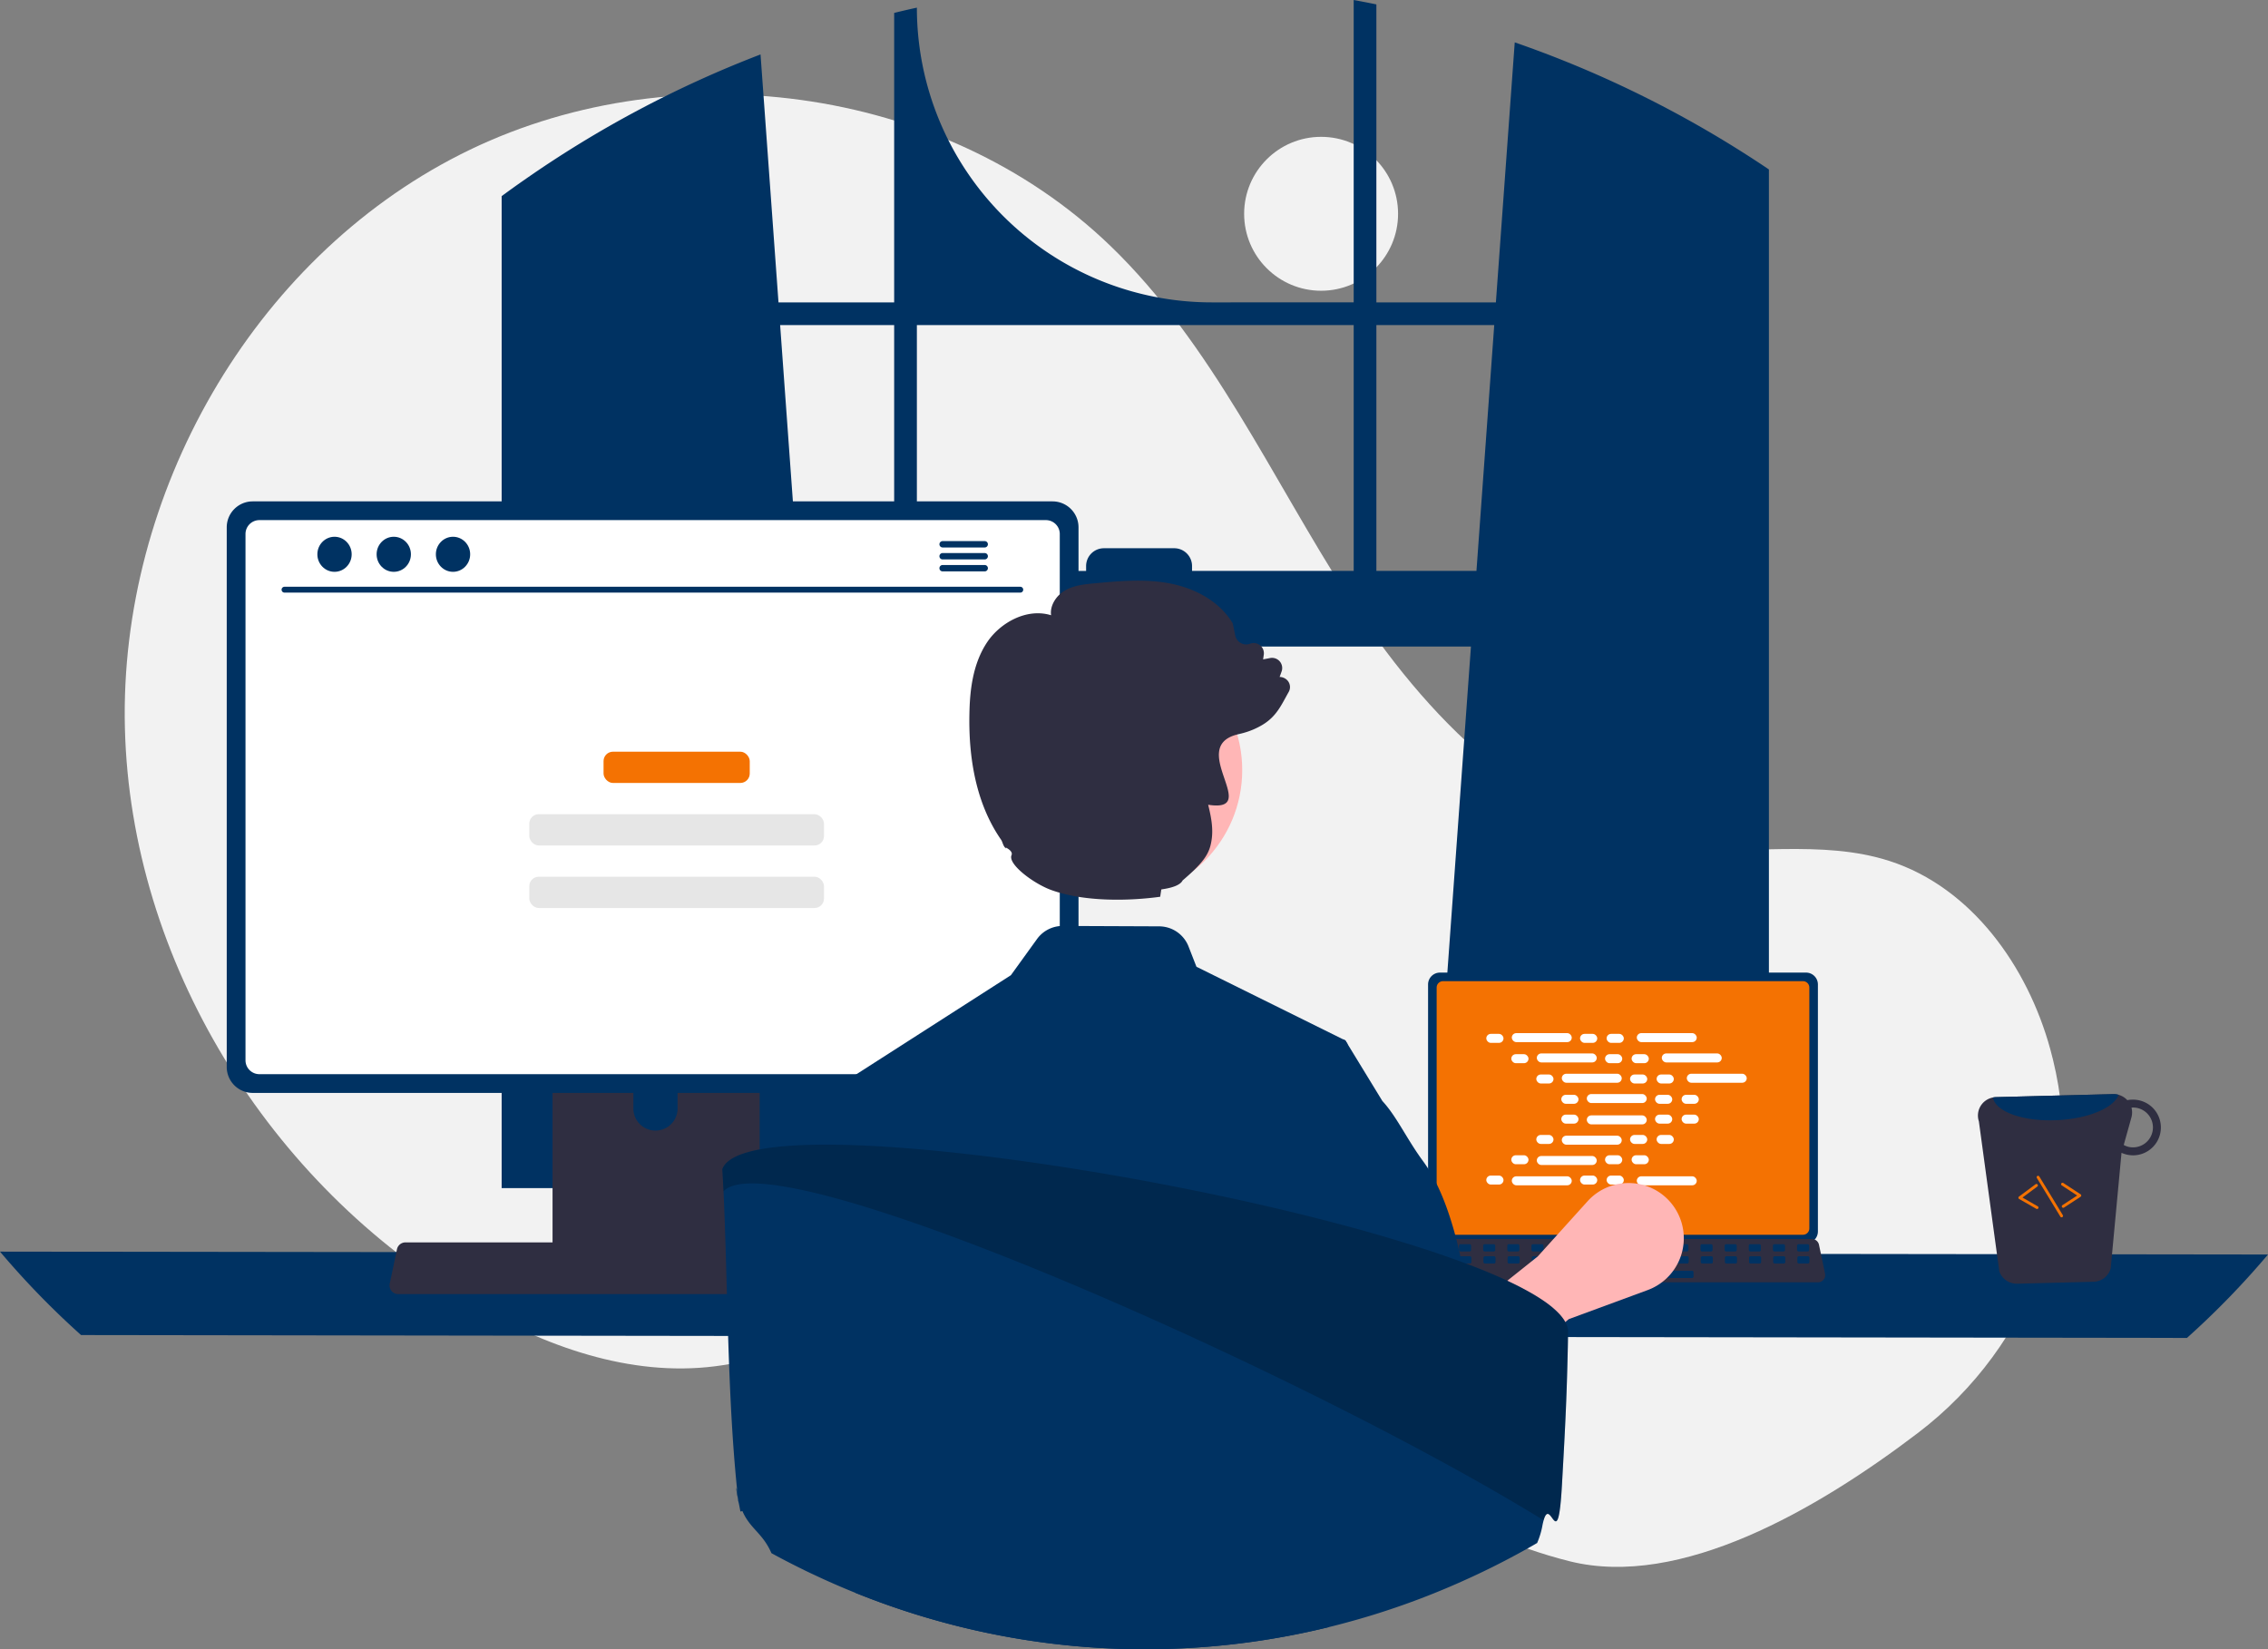 <svg data-name="Layer 1" xmlns="http://www.w3.org/2000/svg" width="786.82" height="572.258"
     viewBox="0 0 786.82 572.258" xmlns:xlink="http://www.w3.org/1999/xlink">
    <rect x="0" y="0" width="786.82" height="572.258" fill="#808080" stroke="none"/>
    <circle cx="458.321" cy="74.182" r="26.701" fill="#f2f2f2"/>
    <path d="M872.038,661.023c39.688-30.229,58.644-81.025,46.776-129.482q-.442-1.806-.934-3.604c-7.867-28.763-27.332-56.101-55.7-65.291-23.82-7.717-49.82-1.783-74.669-4.851-48.781-6.024-86.601-45.494-113.211-86.819-26.611-41.325-47.062-87.583-82.422-121.724-58.285-56.275-153.362-68.391-225.627-31.76C293.987,254.121,247.955,335.391,249.918,416.386c1.963,80.995,50.046,158.432,119.875,199.517,25.652,15.093,55.321,25.785,84.848,22.044,25.62-3.246,48.899-17.013,74.399-21.1,40.091-6.426,79.927,11.701,114.603,32.824,34.676,21.123,68.17,46.16,107.574,55.952C789.478,715.131,836.881,687.801,872.038,661.023Z"
          transform="translate(-206.59 -163.871)" fill="#f2f2f2"/>
    <path d="M815.016,219.191c-.87-.58-1.75-1.13-2.62-1.69a380.24,380.24,0,0,0-80.31-38.93l-6.54,90.22h-41.46v-103.39c-2.61-.54-5.24-1.05-7.87-1.53v104.92H626.946A102.27,102.27,0,0,1,524.676,166.521v-0c-2.64.57-5.26,1.18-7.88,1.83v100.44h-40.13l-6.23-86.03a380.858,380.858,0,0,0-81.94,43.53c-.44.3-.88.61-1.31.91-2.21,1.55-4.39,3.13-6.56,4.73v344.19h118.27l-2.09-28.95-11.5-158.95h231.59l-11.5,158.95-2.09,28.95h116.96v-353.45Q817.656,220.901,815.016,219.191Zm-298.22,142.78h-33.39l-6.17-85.3h39.56Zm159.42,0h-56.08v-1.69a6.18,6.18,0,0,0-6.19-6.18h-24.38a6.178,6.178,0,0,0-6.18,6.18v1.69h-58.71v-85.3h151.54Zm7.87,0v-85.3h40.89l-6.17,85.3Z"
          transform="translate(-206.59 -163.871)" fill="#003262"/>
    <path d="M206.59,598.162a289.003,289.003,0,0,0,28.12,28.95l730.58,1a289.003,289.003,0,0,0,28.12-28.95Z"
          transform="translate(-206.59 -163.871)" fill="#003262"/>
    <path d="M702.02,505.462v85.704a4.122,4.122,0,0,0,4.119,4.119H833.143a4.122,4.122,0,0,0,4.119-4.119v-85.704a4.124,4.124,0,0,0-4.119-4.115H706.139A4.124,4.124,0,0,0,702.02,505.462Z"
          transform="translate(-206.59 -163.871)" fill="#003262"/>
    <path d="M704.999,506.529V590.109a2.205,2.205,0,0,0,2.201,2.201H832.086a2.205,2.205,0,0,0,2.201-2.201V506.529a2.206,2.206,0,0,0-2.201-2.206H707.201A2.206,2.206,0,0,0,704.999,506.529Z"
          transform="translate(-206.59 -163.871)" fill="#F47202"/>
    <path d="M699.364,607.881a2.47,2.47,0,0,0,1.943.93H837.299a2.502,2.502,0,0,0,2.446-3.016l-2.111-10.027a2.507,2.507,0,0,0-1.558-1.818,2.425,2.425,0,0,0-.888-.168H703.41a2.424,2.424,0,0,0-.888.168,2.507,2.507,0,0,0-1.558,1.818l-2.111,10.027A2.501,2.501,0,0,0,699.364,607.881Z"
          transform="translate(-206.59 -163.871)" fill="#2f2e41"/>
    <rect x="830.034" y="595.588" width="4.188" height="2.513" rx="0.488"
          transform="translate(1457.666 1029.819) rotate(-180)" fill="#003262"/>
    <rect x="821.657" y="595.588" width="4.188" height="2.513" rx="0.488"
          transform="translate(1440.912 1029.819) rotate(-180)" fill="#003262"/>
    <rect x="813.28" y="595.588" width="4.188" height="2.513" rx="0.488"
          transform="translate(1424.158 1029.819) rotate(-180)" fill="#003262"/>
    <rect x="804.903" y="595.588" width="4.188" height="2.513" rx="0.488"
          transform="translate(1407.404 1029.819) rotate(-180)" fill="#003262"/>
    <rect x="796.526" y="595.588" width="4.188" height="2.513" rx="0.488"
          transform="translate(1390.65 1029.819) rotate(-180)" fill="#003262"/>
    <rect x="788.149" y="595.588" width="4.188" height="2.513" rx="0.488"
          transform="translate(1373.896 1029.819) rotate(-180)" fill="#003262"/>
    <rect x="779.772" y="595.588" width="4.188" height="2.513" rx="0.488"
          transform="translate(1357.142 1029.819) rotate(-180)" fill="#003262"/>
    <rect x="771.395" y="595.588" width="4.188" height="2.513" rx="0.488"
          transform="translate(1340.388 1029.819) rotate(-180)" fill="#003262"/>
    <rect x="763.018" y="595.588" width="4.188" height="2.513" rx="0.488"
          transform="translate(1323.634 1029.819) rotate(-180)" fill="#003262"/>
    <rect x="754.641" y="595.588" width="4.188" height="2.513" rx="0.488"
          transform="translate(1306.88 1029.819) rotate(-180)" fill="#003262"/>
    <rect x="746.264" y="595.588" width="4.188" height="2.513" rx="0.488"
          transform="translate(1290.126 1029.819) rotate(-180)" fill="#003262"/>
    <rect x="737.887" y="595.588" width="4.188" height="2.513" rx="0.488"
          transform="translate(1273.372 1029.819) rotate(-180)" fill="#003262"/>
    <rect x="729.51" y="595.588" width="4.188" height="2.513" rx="0.488"
          transform="translate(1256.618 1029.819) rotate(-180)" fill="#003262"/>
    <rect x="721.133" y="595.588" width="4.188" height="2.513" rx="0.488"
          transform="translate(1239.865 1029.819) rotate(-180)" fill="#003262"/>
    <rect x="712.756" y="595.588" width="4.188" height="2.513" rx="0.488"
          transform="translate(1223.111 1029.819) rotate(-180)" fill="#003262"/>
    <rect x="704.379" y="595.588" width="4.188" height="2.513" rx="0.488"
          transform="translate(1206.357 1029.819) rotate(-180)" fill="#003262"/>
    <rect x="830.133" y="599.777" width="4.188" height="2.513" rx="0.488"
          transform="translate(1457.864 1038.196) rotate(-180)" fill="#003262"/>
    <rect x="821.756" y="599.777" width="4.188" height="2.513" rx="0.488"
          transform="translate(1441.11 1038.196) rotate(-180)" fill="#003262"/>
    <rect x="813.379" y="599.777" width="4.188" height="2.513" rx="0.488"
          transform="translate(1424.356 1038.196) rotate(-180)" fill="#003262"/>
    <rect x="805.002" y="599.777" width="4.188" height="2.513" rx="0.488"
          transform="translate(1407.602 1038.196) rotate(-180)" fill="#003262"/>
    <rect x="796.625" y="599.777" width="4.188" height="2.513" rx="0.488"
          transform="translate(1390.848 1038.196) rotate(-180)" fill="#003262"/>
    <rect x="788.248" y="599.777" width="4.188" height="2.513" rx="0.488"
          transform="translate(1374.094 1038.196) rotate(-180)" fill="#003262"/>
    <rect x="779.871" y="599.777" width="4.188" height="2.513" rx="0.488"
          transform="translate(1357.34 1038.196) rotate(-180)" fill="#003262"/>
    <rect x="771.494" y="599.777" width="4.188" height="2.513" rx="0.488"
          transform="translate(1340.586 1038.196) rotate(-180)" fill="#003262"/>
    <rect x="763.117" y="599.777" width="4.188" height="2.513" rx="0.488"
          transform="translate(1323.832 1038.196) rotate(-180)" fill="#003262"/>
    <rect x="754.74" y="599.777" width="4.188" height="2.513" rx="0.488"
          transform="translate(1307.078 1038.196) rotate(-180)" fill="#003262"/>
    <rect x="746.363" y="599.777" width="4.188" height="2.513" rx="0.488"
          transform="translate(1290.324 1038.196) rotate(-180)" fill="#003262"/>
    <rect x="737.986" y="599.777" width="4.188" height="2.513" rx="0.488"
          transform="translate(1273.57 1038.196) rotate(-180)" fill="#003262"/>
    <rect x="729.609" y="599.777" width="4.188" height="2.513" rx="0.488"
          transform="translate(1256.816 1038.196) rotate(-180)" fill="#003262"/>
    <rect x="721.232" y="599.777" width="4.188" height="2.513" rx="0.488"
          transform="translate(1240.062 1038.196) rotate(-180)" fill="#003262"/>
    <rect x="712.855" y="599.777" width="4.188" height="2.513" rx="0.488"
          transform="translate(1223.309 1038.196) rotate(-180)" fill="#003262"/>
    <rect x="704.478" y="599.777" width="4.188" height="2.513" rx="0.488"
          transform="translate(1206.555 1038.196) rotate(-180)" fill="#003262"/>
    <rect x="760.604" y="604.803" width="33.508" height="2.513" rx="0.488"
          transform="translate(1348.126 1048.248) rotate(-180)" fill="#003262"/>
    <rect x="515.631" y="358.737" width="5.966" height="3.122" rx="1.561" fill="#fff"/>
    <rect x="548.154" y="358.737" width="5.966" height="3.122" rx="1.561" fill="#fff"/>
    <rect x="557.369" y="358.737" width="5.966" height="3.122" rx="1.561" fill="#fff"/>
    <rect x="524.477" y="358.477" width="20.796" height="3.122" rx="1.561" fill="#fff"/>
    <rect x="567.841" y="358.477" width="20.796" height="3.122" rx="1.561" fill="#fff"/>
    <rect x="524.304" y="365.784" width="5.966" height="3.122" rx="1.561" fill="#fff"/>
    <rect x="556.827" y="365.784" width="5.966" height="3.122" rx="1.561" fill="#fff"/>
    <rect x="566.042" y="365.784" width="5.966" height="3.122" rx="1.561" fill="#fff"/>
    <rect x="533.15" y="365.523" width="20.796" height="3.122" rx="1.561" fill="#fff"/>
    <rect x="576.514" y="365.523" width="20.796" height="3.122" rx="1.561" fill="#fff"/>
    <rect x="532.977" y="372.83" width="5.966" height="3.122" rx="1.561" fill="#fff"/>
    <rect x="565.5" y="372.83" width="5.966" height="3.122" rx="1.561" fill="#fff"/>
    <rect x="574.715" y="372.83" width="5.966" height="3.122" rx="1.561" fill="#fff"/>
    <rect x="541.823" y="372.57" width="20.796" height="3.122" rx="1.561" fill="#fff"/>
    <rect x="585.187" y="372.57" width="20.796" height="3.122" rx="1.561" fill="#fff"/>
    <rect x="541.649" y="379.877" width="5.966" height="3.122" rx="1.561" fill="#fff"/>
    <rect x="574.172" y="379.877" width="5.966" height="3.122" rx="1.561" fill="#fff"/>
    <rect x="583.387" y="379.877" width="5.966" height="3.122" rx="1.561" fill="#fff"/>
    <rect x="550.496" y="379.617" width="20.796" height="3.122" rx="1.561" fill="#fff"/>
    <rect x="548.154" y="407.898" width="5.966" height="3.122" rx="1.561" fill="#fff"/>
    <rect x="557.369" y="407.898" width="5.966" height="3.122" rx="1.561" fill="#fff"/>
    <rect x="567.841" y="408.158" width="20.796" height="3.122" rx="1.561" fill="#fff"/>
    <rect x="515.631" y="407.898" width="5.966" height="3.122" rx="1.561" fill="#fff"/>
    <rect x="524.477" y="408.158" width="20.796" height="3.122" rx="1.561" fill="#fff"/>
    <rect x="524.304" y="400.851" width="5.966" height="3.122" rx="1.561" fill="#fff"/>
    <rect x="556.827" y="400.851" width="5.966" height="3.122" rx="1.561" fill="#fff"/>
    <rect x="566.042" y="400.851" width="5.966" height="3.122" rx="1.561" fill="#fff"/>
    <rect x="533.15" y="401.111" width="20.796" height="3.122" rx="1.561" fill="#fff"/>
    <rect x="532.977" y="393.804" width="5.966" height="3.122" rx="1.561" fill="#fff"/>
    <rect x="565.5" y="393.804" width="5.966" height="3.122" rx="1.561" fill="#fff"/>
    <rect x="574.715" y="393.804" width="5.966" height="3.122" rx="1.561" fill="#fff"/>
    <rect x="541.823" y="394.064" width="20.796" height="3.122" rx="1.561" fill="#fff"/>
    <rect x="541.649" y="386.758" width="5.966" height="3.122" rx="1.561" fill="#fff"/>
    <rect x="574.172" y="386.758" width="5.966" height="3.122" rx="1.561" fill="#fff"/>
    <rect x="583.387" y="386.758" width="5.966" height="3.122" rx="1.561" fill="#fff"/>
    <rect x="550.496" y="387.018" width="20.796" height="3.122" rx="1.561" fill="#fff"/>
    <path d="M711.507,654.353l-13.35-21.102,41.902-33.403,17.295-19.161a19.161,19.161,0,0,1,32.418,6.828h0a19.161,19.161,0,0,1-11.57,23.991l-27.349,10.075Z"
          transform="translate(-206.59 -163.871)" fill="#ffb6b6"/>
    <path d="M398.28,501.352v102.56h71.85v-102.56a3.448,3.448,0,0,0-2.43-3.3,3.175,3.175,0,0,0-1.03-.16H401.75A3.463,3.463,0,0,0,398.28,501.352Zm28.04,35.24a7.67,7.67,0,0,1,15.34,0v11.9a7.67,7.67,0,0,1-15.34,0Z"
          transform="translate(-206.59 -163.871)" fill="#2f2e41"/>
    <path d="M398.06,600.632v9.89a1.946,1.946,0,0,0,1.93,1.94h68.43a1.94,1.94,0,0,0,1.93-1.94v-9.89Z"
          transform="translate(-206.59 -163.871)" fill="#003262"/>
    <path d="M285.25,346.832V534.092a9.007,9.007,0,0,0,9,9h277.5a9.007,9.007,0,0,0,9-9V346.832a9.011,9.011,0,0,0-9-8.99H294.25A9.012,9.012,0,0,0,285.25,346.832Z"
          transform="translate(-206.59 -163.871)" fill="#003262"/>
    <path d="M291.76,349.162v182.62a4.818,4.818,0,0,0,4.81,4.81H569.44a4.818,4.818,0,0,0,4.81-4.81v-182.62a4.82,4.82,0,0,0-4.81-4.82H296.57A4.821,4.821,0,0,0,291.76,349.162Z"
          transform="translate(-206.59 -163.871)" fill="#fff"/>
    <path d="M342.4,611.792a2.948,2.948,0,0,0,2.32,1.11h162.34a2.987,2.987,0,0,0,2.92-3.6l-2.52-11.97a2.993,2.993,0,0,0-1.86-2.17,2.895,2.895,0,0,0-1.06-.2H347.23a2.894,2.894,0,0,0-1.06.2,2.992,2.992,0,0,0-1.86,2.17l-2.52,11.97A2.985,2.985,0,0,0,342.4,611.792Z"
          transform="translate(-206.59 -163.871)" fill="#2f2e41"/>
    <path d="M560.585,369.499H305.261a1.016,1.016,0,0,1,0-2.031H560.585a1.016,1.016,0,0,1,0,2.031Z"
          transform="translate(-206.59 -163.871)" fill="#003262"/>
    <ellipse cx="116.051" cy="192.33" rx="5.95" ry="6.083" fill="#003262"/>
    <ellipse cx="136.607" cy="192.33" rx="5.95" ry="6.083" fill="#003262"/>
    <ellipse cx="157.163" cy="192.33" rx="5.95" ry="6.083" fill="#003262"/>
    <path d="M548.206,351.622h-14.6a1.105,1.105,0,0,0,0,2.21h14.6a1.105,1.105,0,0,0,0-2.21Z"
          transform="translate(-206.59 -163.871)" fill="#003262"/>
    <path d="M548.206,355.772h-14.6a1.105,1.105,0,0,0,0,2.21h14.6a1.105,1.105,0,0,0,0-2.21Z"
          transform="translate(-206.59 -163.871)" fill="#003262"/>
    <path d="M548.206,359.922h-14.6a1.105,1.105,0,0,0,0,2.21h14.6a1.105,1.105,0,0,0,0-2.21Z"
          transform="translate(-206.59 -163.871)" fill="#003262"/>
    <path d="M900.186,604.972a6.416,6.416,0,0,0,6.183,4.331l26.492-.682a6.329,6.329,0,0,0,5.981-4.657l3.749-40.087a9.794,9.794,0,0,0,4.238.871,9.661,9.661,0,1,0-.485-19.317,8.184,8.184,0,0,0-1.736.181,6.548,6.548,0,0,0-4.874-2.103l-40.751,1.052a5.853,5.853,0,0,0-1.005.125,6.365,6.365,0,0,0-4.873,8.265Zm43.173-43.817,2.668-9.553a6.506,6.506,0,0,0,.02-3.375c.129-0.0.244-.062.373-.062a6.91,6.91,0,0,1,.324,13.817A6.505,6.505,0,0,1,943.359,561.156Z"
          transform="translate(-206.59 -163.871)" fill="#2f2e41"/>
    <path d="M897.978,544.686c.868,4.964,10.629,8.454,22.366,7.847,10.793-.497,19.617-4.287,21.234-8.778a6.025,6.025,0,0,0-1.844-.246l-40.751,1.052A5.853,5.853,0,0,0,897.978,544.686Z"
          transform="translate(-206.59 -163.871)" fill="#003262"/>
    <path d="M922.494,582.944a.497.497,0,0,0,.151-.066l5.753-3.766a.499.499,0,0,0,0-.836l-5.98-3.917a.5.5,0,1,0-.548.836l5.341,3.498-5.114,3.348a.5.5,0,0,0,.396.903Z"
          transform="translate(-206.59 -163.871)" fill="#F47202"/>
    <path d="M913.408,583.363a.5.5,0,0,0,.126-.918l-5.303-3.04,5.126-3.807a.5.5,0,1,0-.596-.802l-5.739,4.263a.5.5,0,0,0,.049.835l5.965,3.42A.5.5,0,0,0,913.408,583.363Z"
          transform="translate(-206.59 -163.871)" fill="#F47202"/>
    <path d="M921.922,586.244a.482.482,0,0,0,.137-.058.5.5,0,0,0,.168-.687l-8.155-13.408a.5.5,0,0,0-.854.521l8.155,13.408A.5.5,0,0,0,921.922,586.244Z"
          transform="translate(-206.59 -163.871)" fill="#F47202"/>
    <rect x="209.385" y="260.827" width="50.719" height="10.846" rx="3.264" fill="#F47202"/>
    <rect x="183.626" y="282.519" width="102.236" height="10.846" rx="3.264" fill="#e6e6e6"/>
    <rect x="183.626" y="304.21" width="102.236" height="10.846" rx="3.264" fill="#e6e6e6"/>
    <path d="M497.301,540.717l.217.684.011.023,6.525,19.838,7.506,22.861,14.123,42.961.137,6.673v.023l1.049,53.684-2.909,7.278,3.274,11.932s-1.506-18.037-9.582-7.679c-4.574,5.886-9.925,11.91-14.317,17.556q9.6,3.884,19.507,7.027c1.426.456,2.863.89,4.301,1.323q.462.137.924.274a266.863,266.863,0,0,0,67.351,10.826c1.186.034,2.35.057,3.479.08.399.011.787.023,1.175.023,1.278.011,2.544.023,3.822.023q3.867,0,7.7-.114a266.853,266.853,0,0,0,56.091-7.586c-.125-7.586-.468-16.45-.958-25.918-.228-4.643-5.35-9.674-5.658-14.533-.217-3.65,4.381-7.084,4.141-10.792-1.551-22.827-3.491-14.064-4.928-30.229q-.222-2.379-.411-4.552c-.924-10.381-1.563-16.872-1.563-16.872l6.137-38.683,9.639-60.734-.742-1.221-.833-.411-50.844-25.165-2.761-7.073a10.979,10.979,0,0,0-10.141-6.947l-33.493-.137a10.931,10.931,0,0,0-8.909,4.529l-9.069,12.56Z"
          transform="translate(-206.59 -163.871)" fill="#003262"/>
    <path d="M533.407,617.525,525.82,633.758l-5.179,11.088-8.909,46.646-4.46,4.734L503.45,679.467l-39.998,8.881c-1.312-7.29-.351.247-1.161-7.75.228-.228.468-.456.707-.685.639-.593,1.175-1.152,1.164-1.688-.456-27.584.913-74.526,12.343-102.966a60.053,60.053,0,0,1,7.027-13.107c.228-.308.445-.616.662-.924,5.27-7.381,8.601-14.647,13.324-19.815v-.011a.53.53,0,0,0,.08-.08.157.157,0,0,0,.046-.034l32.443-17.203,1.392,39.105.992,28.109Z"
          transform="translate(-206.59 -163.871)" fill="#003262"/>
    <path d="M650.391,622.135l9.476,20.275,3.307,7.061,8.907,46.642,4.446,4.723,3.83-16.755,1.8-.369,32.459-6.722,9.461,30.046a17.984,17.984,0,0,0-3.261-22.506c-.646-.585-1.184-1.154-1.169-1.692.538-32.443-1.446-91.684-19.367-116.066-5.692-7.738-9.107-15.445-14.076-20.829-.015-.015-.015-.031-.031-.031L674.081,526.114l-.738-1.215-.831-.415Z"
          transform="translate(-206.59 -163.871)" fill="#003262"/>
    <circle id="a657ec4b-47ce-4d2a-9c58-81a811696ca9" data-name="Ellipse 5" cx="386.397" cy="267.201" r="44.558"
            fill="#ffb6b6"/>
    <path d="M653.212,399.948a3.759,3.759,0,0,0-2.69-1.19l.67-1.86a3.528,3.528,0,0,0-3.96-4.7l-2.44.47.23-1.63a3.534,3.534,0,0,0-4.73-3.82,3.766,3.766,0,0,1-3.24-.23,3.846,3.846,0,0,1-1.92-2.61l-.85-4.1-.09-.22c-4.14-6.9-12.1-11.92-21.84-13.76-8.67-1.65-17.56-.81-26.13-.02-3.4.32-7.24.68-10.44,2.64-2.72,1.68-5.02,5.04-4.55,8.43-8.45-2.59-17.51,2.58-22,9.1-5.32,7.76-6.19,17.48-6.33,25.08-.38,17.98,3.33,32.69,11,43.73.56.8.7,2.47,1.81,3.03l-.23-.37c1.24.62,2.5,1.62,2.03,2.69-1.35,3.08,7.62,9.89,13.94,12.14,11.53,4.11,26.86,3.76,37.64,2.28l.38-2.55c3.89-.53,6.63-1.54,7.4-3.12,1.36-1.16,2.52-2.2,3.53-3.16l.01-.01c.02-.02.06-.05.08-.07,4.87-4.67,6-7.33,6.51-11.38.49-3.97-.38-8-1.27-11.63,18.74,2.9-7.38-19.96,10.08-24.38a5.434,5.434,0,0,1,.61-.15c.51-.12,1.02-.24,1.51-.38a26.448,26.448,0,0,0,6.72-2.87c4.88-2.97,6.49-6.91,9.01-11.35A3.427,3.427,0,0,0,653.212,399.948Z"
          transform="translate(-206.59 -163.871)" fill="#2f2e41"/>
    <path d="M750.582,625.308c-.01,1.75-.03,4.2-.11,7.23q-.015.63-.03,1.29c-.13,5.57-.26,10.24-.47,15.43-.01.36-.02.71-.04,1.07-.28,7.24-.72,15.67-1.48,29.02-1.41,24.66-3.87,3.39-6.34,12.04-.12.43-.25.94-.37,1.54a27.916,27.916,0,0,1-1.88,6.33c-1.31.78-2.66,1.53-3.99,2.28-3.79,2.11-7.64,4.14-11.52,6.07-2.18,1.08-4.37,2.14-6.57,3.16-.35.16-.69.32-1.03.47a270.887,270.887,0,0,1-34.75,13.26c-2.32.7-4.63,1.38-6.97,2.01-2.44.68-4.88,1.32-7.35,1.92a266.893,266.893,0,0,1-56.09,7.59c-2.55.08-5.12.11-7.7.11-1.28,0-2.54-.01-3.82-.02-.39,0-.78-.01-1.17-.02-1.13-.03-2.3-.05-3.48-.08a266.663,266.663,0,0,1-67.35-10.83l-.93-.27c-1.44-.44-2.87-.87-4.3-1.33q-9.9-3.135-19.51-7.02-7.335-2.955-14.5-6.34a.339.339,0,0,1-.12-.06c-1-.46-2.01-.94-3.01-1.43-.13-.07-.27-.14-.41-.21q-5.595-2.73-11.07-5.72c-3.07-7.05-7.39-8.4-10.07-14.6a25.874,25.874,0,0,1-1.68-5.74c0-.02-.01-.04-.01-.07.28,3.72-1.19-6.6-.01-.04-.01-.12-.02-.25-.03-.4-.03-.36-.07-.8-.13-1.35-3.43-33.49-3.21-71.79-4.7-103.35q-.15-3.06-.31-5.86c-.03-.62-.07-1.23-.11-1.83.07-.18.15-.37.24-.55a1.002,1.002,0,0,1,.07-.15,1.623,1.623,0,0,1,.1-.18c.02-.03.05-.07.07-.1a.917.917,0,0,1,.05-.1c.09-.14.19-.29.3-.43.05-.06.09-.11.14-.16a.808.808,0,0,1,.12-.14.637.637,0,0,1,.11-.13c.04-.04.08-.09.13-.14a.302.302,0,0,1,.08-.08,2.033,2.033,0,0,1,.26-.25,9.624,9.624,0,0,1,1.14-.9c.14-.09.29-.18.43-.28a19.135,19.135,0,0,1,3.17-1.52c.38-.14.76-.27,1.17-.41.15-.04.29-.09.44-.14.22-.07.44-.14.67-.19,1.14-.34,2.37-.63,3.7-.9.16-.03.33-.06.5-.1.24-.05.49-.09.74-.13.34-.06.69-.12,1.04-.18,2.97-.47,6.34-.82,10.06-1.05q.525-.03,1.05-.06c.41-.02.82-.04,1.24-.06.35-.02.71-.03,1.07-.04.35-.02.71-.03,1.08-.04,1.01-.03,2.05-.06,3.11-.08,3.02-.06,6.2-.04,9.54.03,1.55.04,3.13.08,4.75.15.11,0,.21.01.31.01,1.41.05,2.83.11,4.29.19,1.02.05,2.05.1,3.08.16.97.06,1.95.12,2.94.19.77.04,1.54.1,2.32.15.66.05,1.32.1,1.98.14l.9.06c.49.04.98.07,1.48.12,1.1.09,2.2.18,3.32.27,1.11.1,2.24.2,3.37.3s2.27.21,3.41.32c.12.01.23.02.34.03,1.04.11,2.08.21,3.13.32.24.02.49.04.73.07,1.001.101,2.022.218,3.032.326.31.033.618.066.929.1.791.086,1.572.161,2.368.254,1.05.12,2.12.23,3.16.37.81.09,1.62.18,2.43.28,1.27.15,2.56.31,3.85.48.49.06.98.12,1.47.19,3.68.46,7.4.97,11.18,1.5,5.73.81,11.55,1.69,17.41,2.64q8.805,1.425,17.71,3.01c1.5.27,3,.54,4.51.82q1.02.195,2.04.39c1.16.21,2.32.43,3.48.65,1.16.22,2.32.44,3.48.67,1.38.27,2.77.54,4.15.81,9.09,1.8,18.13,3.72,26.95,5.73,1.45.33,2.9.67,4.34,1q4.32,1.005,8.56,2.04c.78.18,1.55.37,2.32.56,1.92.48,3.84.96,5.73,1.45l.33.09c1.39.34,2.75.69,4.11,1.05q4.815,1.26,9.47,2.55,3.09.855,6.11,1.73c3.01.87,5.96,1.75,8.83,2.64.71.22,1.42.44,2.12.65,2.1.65,4.17,1.31,6.18,1.97,1.6.52,3.16,1.05,4.7,1.58q2.31.795,4.53,1.59c.95.34,1.89.7,2.83,1.04,1.35.5,2.68,1,3.98,1.5.4.15.79.31,1.18.46.25.11.49.2.73.3.47.19.95.37,1.41.56.47.18.93.37,1.39.57.45.18.91.37,1.35.56.45.18.89.37,1.33.57.37.15.73.31,1.08.47.71.31,1.42.62,2.11.94.34.16.68.31,1.02.47l.78.36c.11.06.22.11.33.16.25.12.51.25.76.37.58.27,1.15.56,1.71.83.75.38,1.48.76,2.18,1.13.71.38,1.4.76,2.06,1.13.11.06.21.12.32.18.15.08.3.17.45.25.51.29,1,.59,1.49.88.96.59,1.87,1.17,2.72,1.75.19.13.37.26.56.38.63.45,1.23.89,1.79,1.34,0,.01,0,.01.01.01.19.14.37.29.55.43.15.14.31.26.46.4.52.45,1,.88,1.44,1.32a5.667,5.667,0,0,1,.42.43,1.208,1.208,0,0,1,.16.16c.2.2.38.4.55.6a.553.553,0,0,1,.07.09c.24.28.46.56.67.84.1.14.21.28.3.42.12.17.24.35.34.52.09.14.17.29.25.43a7.257,7.257,0,0,1,.54,1.13,5.241,5.241,0,0,1,.27.82A5.844,5.844,0,0,1,750.582,625.308Z"
          transform="translate(-206.59 -163.871)" fill="#003262"/>
    <path d="M750.582,625.308c-.01,1.75-.03,4.2-.11,7.23-.01.42-.03.85-.04,1.29-.1,4.25-.25,9.5-.46,15.43-.01.36-.02.71-.04,1.07-.28,7.24-.72,15.67-1.48,29.02-1.41,24.66-3.87,3.39-6.34,12.04-6.86-4.22-14.38-8.64-22.42-13.18q-2.175-1.23-4.39-2.47c-16.08-8.97-34.04-18.37-52.79-27.68-.74-.37-1.49-.74-2.23-1.1-42.95-21.23-89.83-41.88-127.81-55.66-7.33-2.66-14.33-5.06-20.91-7.17-13.86-4.43-25.84-7.53-35.06-8.87-9.6-1.4-16.23-.9-18.91,1.99q-.15-3.06-.31-5.86-.06-.93-.12-1.83c.062-.165.142-.322.22-.48.011-.023.019-.047.03-.07a1.002,1.002,0,0,1,.07-.15,1.623,1.623,0,0,1,.1-.18,1.06,1.06,0,0,1,.12-.2c.09-.14.19-.29.3-.43a3.483,3.483,0,0,1,.26-.3.637.637,0,0,1,.11-.13c.04-.04.08-.09.13-.14a.302.302,0,0,1,.08-.08,2.033,2.033,0,0,1,.26-.25,9.624,9.624,0,0,1,1.14-.9c.14-.09.29-.18.43-.28a19.135,19.135,0,0,1,3.17-1.52c.38-.14.76-.27,1.17-.41.15-.04.29-.09.44-.14.22-.07.44-.14.67-.19,1.14-.34,2.37-.63,3.7-.9.4-.08.82-.16,1.24-.23.34-.06.69-.12,1.04-.18,2.97-.47,6.34-.82,10.06-1.05q.525-.03,1.05-.06c.41-.02.82-.04,1.24-.06.35-.02.71-.03,1.07-.04.35-.02.71-.03,1.08-.04,1.01-.03,2.05-.06,3.11-.08,3.02-.05,6.2-.03,9.54.04,1.55.03,3.13.08,4.75.15.1,0,.21.01.31.01,1.41.04,2.84.11,4.29.18,1.02.05,2.05.1,3.08.16.97.06,1.95.12,2.94.19.77.04,1.54.1,2.32.15.66.05,1.32.1,1.98.14.79.06,1.58.12,2.38.18,1.1.09,2.2.18,3.32.27,1.11.1,2.24.2,3.37.3s2.27.21,3.41.32c.12.01.23.02.34.03,1.04.11,2.08.21,3.13.32q8.73.885,17.97,2.07,5.52.705,11.18,1.51c5.73.81,11.55,1.69,17.41,2.63q8.805,1.425,17.71,3.01c1.5.27,3,.54,4.51.82q2.76.51,5.52,1.04c1.16.22,2.32.44,3.48.67,1.38.27,2.77.54,4.15.81,9.09,1.8,18.13,3.72,26.95,5.73,1.45.33,2.9.67,4.34,1q4.32,1.005,8.56,2.04c.78.19,1.55.38,2.32.57q2.895.72,5.73,1.44v.01c.11.02.22.05.33.08,1.38.35,2.75.7,4.11,1.06q4.815,1.26,9.47,2.54c2.06.58,4.1,1.15,6.11,1.73,3.01.88,5.96,1.76,8.83,2.64.71.22,1.42.44,2.12.65q3.15.99,6.18,1.97c1.6.52,3.16,1.05,4.7,1.58q2.31.795,4.53,1.59c.96.34,1.9.69,2.83,1.03,1.36.5,2.68,1,3.98,1.51.4.15.79.31,1.18.46.73.28,1.44.57,2.14.86.47.18.93.37,1.39.57.45.18.91.37,1.35.56.45.18.89.37,1.33.57.37.15.73.31,1.08.47.71.31,1.42.62,2.11.94.34.16.68.31,1.02.47l.78.36c.11.06.22.11.33.16.85.4,1.67.8,2.47,1.2.75.38,1.48.76,2.18,1.13.83.44,1.62.87,2.38,1.31.15.08.3.17.45.25.51.29,1,.59,1.49.88.96.59,1.87,1.17,2.72,1.75.84.58,1.62,1.15,2.35,1.72,0,.01,0,.01.01.01.35.28.69.56,1.01.83.52.45,1,.88,1.44,1.32a5.667,5.667,0,0,1,.42.43,1.208,1.208,0,0,1,.16.16c.21.23.42.46.62.69.24.28.46.56.67.84.1.14.21.28.3.42.12.17.24.35.34.52.09.14.17.29.25.43a7.257,7.257,0,0,1,.54,1.13,6.053,6.053,0,0,1,.27.82A5.844,5.844,0,0,1,750.582,625.308Z"
          transform="translate(-206.59 -163.871)" opacity="0.2"/>
</svg>
